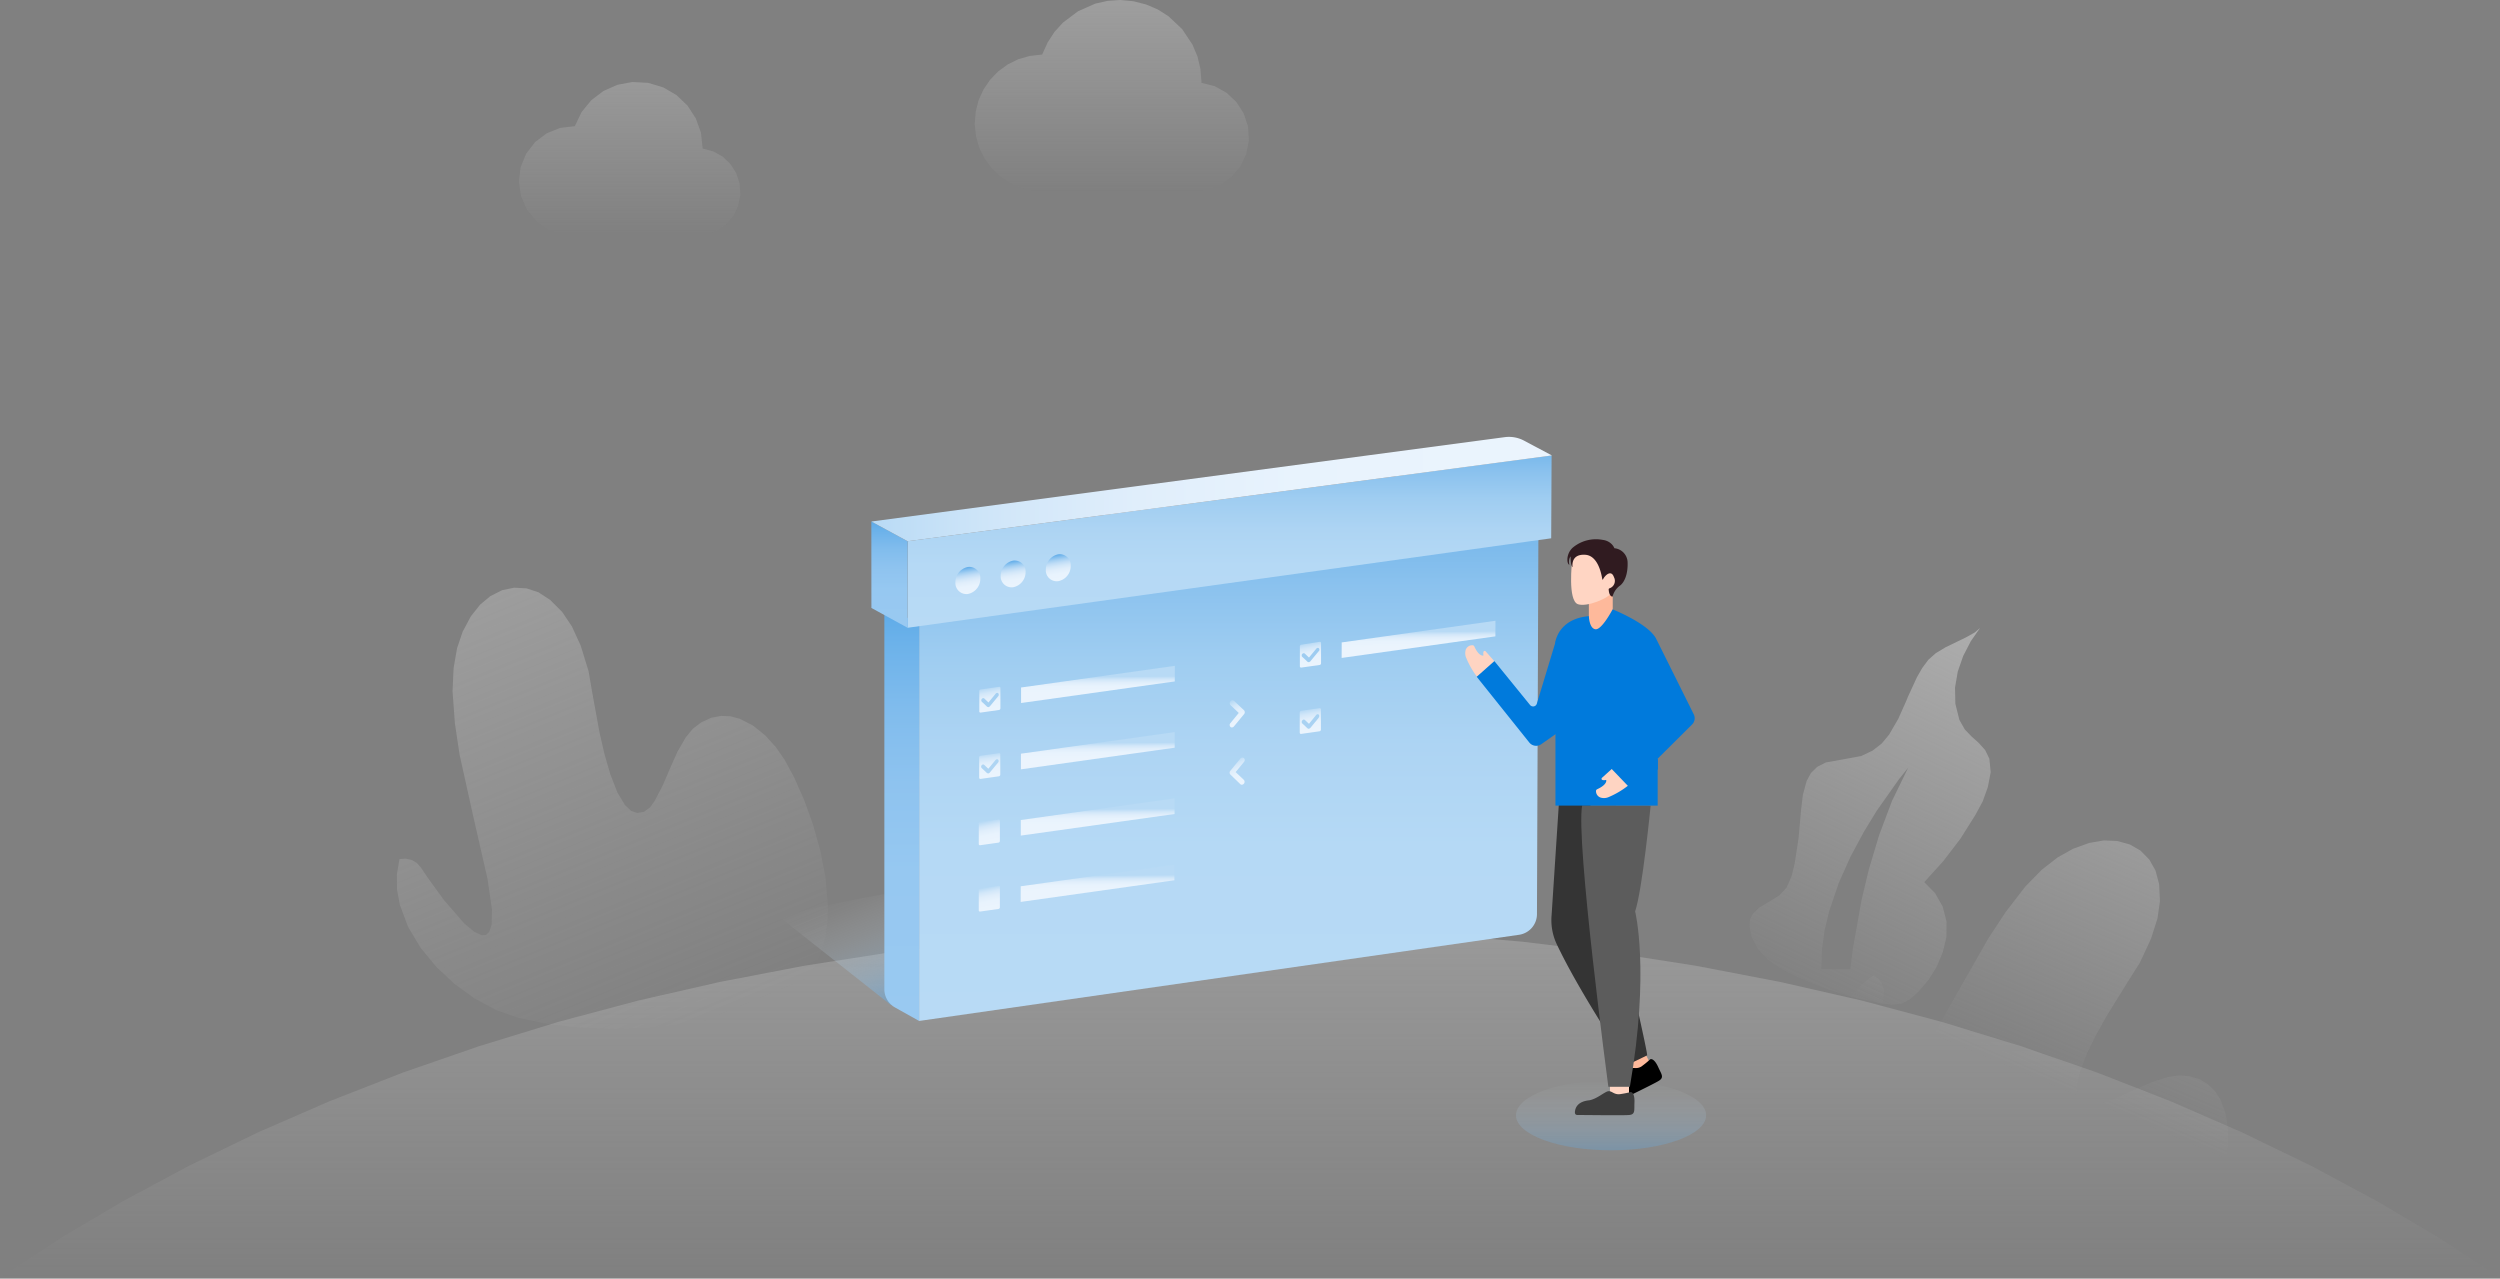 <svg xmlns="http://www.w3.org/2000/svg" xmlns:xlink="http://www.w3.org/1999/xlink" width="370.52" height="189.5" viewBox="0 0 370.52 189.5"><rect x="0" y="0" width="370.52" height="189.5" fill="#808080" stroke="none"/><defs><style>.a{fill:url(#a);}.b{fill:url(#b);}.c{fill:url(#c);}.d{fill:url(#d);}.e{fill:url(#e);}.f{fill:url(#f);}.g{fill:url(#g);}.h{fill:url(#h);}.i{fill:url(#i);}.j{fill:url(#j);}.k{fill:url(#k);}.l{fill:url(#l);}.m{fill:url(#m);}.n{fill:url(#n);}.o{fill:url(#o);}.p{fill:url(#p);}.q{fill:url(#q);}.r{fill:url(#r);}.s{fill:url(#s);}.t{fill:url(#t);}.u{fill:url(#u);}.v{fill:url(#v);}.w{fill:url(#w);}.x{fill:url(#y);}.y{fill:url(#z);}.z{fill:url(#aa);}.aa{fill:url(#ab);}.ab{fill:url(#ac);}.ac{fill:url(#ad);}.ad{fill:#feb99b;}.ae{fill:#343434;}.af{fill:#ffd5c3;}.ag{fill:#5c5c5c;}.ah{fill:#3e3e3e;}.ai{fill:#fed4c2;}.aj{fill:#301b20;}.ak{fill:url(#ae);}.al{fill:url(#af);}.am{fill:#007adc;}</style><linearGradient id="a" x1="-0.47" y1="-1.86" x2="0.689" y2="1" gradientUnits="objectBoundingBox"><stop offset="0" stop-color="#d2d2d2"/><stop offset="1" stop-color="#d2d2d2" stop-opacity="0"/></linearGradient><linearGradient id="b" x1="1.19" y1="-1.109" x2="0.545" y2="0.556" xlink:href="#a"/><linearGradient id="c" x1="0.5" y1="-2.212" x2="0.5" xlink:href="#a"/><linearGradient id="d" x1="1.001" y1="-0.978" x2="0.388" y2="1.047" xlink:href="#a"/><linearGradient id="e" x1="0.5" y1="-2.301" x2="0.5" xlink:href="#a"/><linearGradient id="f" x1="0.5" y1="-1.692" x2="0.5" xlink:href="#a"/><linearGradient id="g" x1="0.5" y1="1" x2="0.5" gradientUnits="objectBoundingBox"><stop offset="0" stop-color="#5caae8" stop-opacity="0.302"/><stop offset="1" stop-color="#fff" stop-opacity="0"/></linearGradient><linearGradient id="h" x1="0.881" y1="1.048" x2="0.466" y2="0.022" gradientUnits="objectBoundingBox"><stop offset="0" stop-color="#5caae8" stop-opacity="0.502"/><stop offset="0.29" stop-color="#99caf1" stop-opacity="0.31"/><stop offset="0.6" stop-color="#d0e7f8" stop-opacity="0.141"/><stop offset="0.85" stop-color="#f2f8fd" stop-opacity="0.039"/><stop offset="1" stop-color="#fff" stop-opacity="0"/></linearGradient><linearGradient id="i" x1="0.5" y1="-0.001" x2="0.5" y2="1" gradientUnits="objectBoundingBox"><stop offset="0" stop-color="#7ab9eb"/><stop offset="0.1" stop-color="#8bc2ee"/><stop offset="0.25" stop-color="#9fcdf1"/><stop offset="0.43" stop-color="#add4f3"/><stop offset="0.64" stop-color="#b5d9f5"/><stop offset="1" stop-color="#b8daf5"/></linearGradient><linearGradient id="j" x1="0.496" x2="0.496" y2="1" gradientUnits="objectBoundingBox"><stop offset="0" stop-color="#5caae8"/><stop offset="0.09" stop-color="#6cb2ea"/><stop offset="0.25" stop-color="#80bced"/><stop offset="0.43" stop-color="#8ec3ef"/><stop offset="0.64" stop-color="#96c8f1"/><stop offset="1" stop-color="#99c9f1"/></linearGradient><linearGradient id="k" y1="0" xlink:href="#i"/><linearGradient id="l" x1="0.501" y1="0" x2="0.501" xlink:href="#j"/><linearGradient id="m" y1="0.501" x2="1" y2="0.501" gradientUnits="objectBoundingBox"><stop offset="0" stop-color="#b8daf5"/><stop offset="0.04" stop-color="#beddf6"/><stop offset="0.2" stop-color="#d2e7f9"/><stop offset="0.39" stop-color="#e0eefb"/><stop offset="0.62" stop-color="#e8f3fd"/><stop offset="1" stop-color="#ebf4fd"/></linearGradient><linearGradient id="n" x1="0.493" y1="0.296" x2="0.507" y2="0.706" xlink:href="#m"/><linearGradient id="o" x1="0.425" y1="0.063" x2="0.575" y2="0.932" xlink:href="#m"/><linearGradient id="p" x1="0.493" y1="0.293" x2="0.507" y2="0.705" xlink:href="#m"/><linearGradient id="q" x1="0.425" y1="0.061" x2="0.575" y2="0.932" xlink:href="#m"/><linearGradient id="r" x1="0.493" y1="0.295" x2="0.507" y2="0.707" xlink:href="#m"/><linearGradient id="s" x1="0.442" y1="0.061" x2="0.589" y2="0.929" xlink:href="#m"/><linearGradient id="t" x1="0.493" y1="0.293" x2="0.507" y2="0.705" xlink:href="#m"/><linearGradient id="u" x1="0.435" y1="0.058" x2="0.581" y2="0.929" xlink:href="#m"/><linearGradient id="v" x1="0.493" y1="0.296" x2="0.507" y2="0.706" xlink:href="#m"/><linearGradient id="w" x1="0.427" y1="0.061" x2="0.576" y2="0.929" xlink:href="#m"/><linearGradient id="y" x1="0.427" y1="0.058" x2="0.576" y2="0.929" xlink:href="#m"/><linearGradient id="z" x1="0.426" y1="0.03" x2="0.672" y2="1.012" xlink:href="#m"/><linearGradient id="aa" x1="0.327" y1="-0.002" x2="0.578" y2="0.98" xlink:href="#m"/><linearGradient id="ab" x1="0.426" y1="0.014" x2="0.572" y2="0.981" gradientUnits="objectBoundingBox"><stop offset="0" stop-color="#5caae8"/><stop offset="0" stop-color="#5eabe8"/><stop offset="0.1" stop-color="#83beee"/><stop offset="0.2" stop-color="#a3cff2"/><stop offset="0.31" stop-color="#bedcf6"/><stop offset="0.43" stop-color="#d2e7f9"/><stop offset="0.56" stop-color="#e0eefb"/><stop offset="0.73" stop-color="#e8f3fd"/><stop offset="1" stop-color="#ebf4fd"/></linearGradient><linearGradient id="ac" x1="0.423" y1="0.014" x2="0.572" y2="0.996" xlink:href="#ab"/><linearGradient id="ad" x1="0.425" y1="0.013" x2="0.574" y2="0.986" xlink:href="#ab"/><linearGradient id="ae" x1="-27.988" y1="0.71" x2="-28.885" y2="0.187" gradientUnits="objectBoundingBox"><stop offset="0" stop-color="#007adc"/><stop offset="1" stop-color="#0ab0ed"/></linearGradient><linearGradient id="af" x1="-21.629" y1="0.784" x2="-22.7" y2="0.346" xlink:href="#ae"/></defs><g transform="translate(0 10)"><g transform="translate(0 -20)"><path class="a" d="M73.26,159.55l-2.94-1.58-2.94-2.13-2.69-2.51-2.34-2.84-1.87-3.12-1.22-3.26-.42-2.25-.02-2.25.38-2.28.92-.08.87.19.77.44.62.69,1,1.49,2.42,3.34,2.97,3.42,1.52,1.28,1.12.51.62-.04.48-.46.36-1.1.04-2.22-.65-4.51-2.1-9.2-2.04-9.2-.7-4.66-.35-4.75.16-3.48.51-2.92.83-2.45,1.21-2.27,1.37-1.73,1.52-1.27,1.75-.88,1.77-.37,1.85.1,1.76.58,1.75,1.14,1.79,1.8,1.42,2.12,1.31,2.86,1.16,3.77.58,3.37,1.05,5.75.73,3.17.86,2.98,1.06,2.72,1.11,1.85.92.87.91.31.99-.17.92-.68.66-.93,1.21-2.32,1.07-2.5,1.1-2.47,1.25-2.16,1.03-1.25,1.24-.95,1.5-.69,1.45-.27,1.39.06,1.38.37,1.94.99,1.82,1.46,1.59,1.75,1.31,1.89,1.38,2.56,1.49,3.35,1.3,3.6,1.11,3.94.78,4.03.34,3.94-.06,2.62-.35,2.4-.62,2.22-.96,2.06-1.32,1.76-1.72,1.5-2.03,1.2-2.42,1.11-2.86.99-4.48,1.14-4.98.82-5.11.48-5.13.14-5.05-.21-4.59-.53-4.31-.92-3.36-1.18Z"/><path class="b" d="M273.19,180.43l-1.12-3.14-.76-3.55-.31-3.67.17-3.68.41-2.42.67-2.26.91-2.13,1.21-1.95,1.5-1.68,1.82-1.45.74.57.51.74.26.86-.01.93-.27,1.78-.44,4.1-.1,4.53.27,1.97.49,1.13.49.39.66-.02,1.01-.58,1.51-1.62,2.55-3.78,4.66-8.24,4.67-8.19,2.58-3.92,2.9-3.76,2.44-2.49,2.34-1.82,2.26-1.27,2.42-.88,2.17-.37,1.98.08,1.89.52,1.57.91,1.3,1.32.92,1.62.54,2.02.12,2.54-.36,2.53-.95,3-1.66,3.58-1.83,2.89-3.07,4.97-1.59,2.84-1.37,2.78-1.04,2.74-.41,2.11.09,1.27.47.84.85.55,1.13.1,1.11-.24,2.45-.91,2.48-1.14,2.48-1.09,2.39-.77,1.6-.24,1.57.11,1.58.48,1.25.78.99.97.78,1.2.77,2.04.37,2.3.01,2.36-.3,2.28-.97,3.35-1.6,3.38-2.13,3.14-2.66,2.81-2.02,1.61-2.2,1.32-2.4,1.04-2.52.68-2.68.27-2.89-.14-4.58-.82-5.18-1.34-5.18-1.76-5.09-2.2-3.29-1.73-2.96-1.87-2.67-2.01-2.41-2.28-1.87-2.37-1.39-2.46Z"/><path class="c" d="M370.52,199.36l-8.83-5.78-9.32-5.52-9.83-5.27-10.36-5.01-10.45-4.55-10.87-4.25-11.32-3.92-11.77-3.61-11.8-3.15-12.15-2.77-12.51-2.4-12.89-2.01-12.87-1.56-13.14-1.13-13.42-.68-13.73-.25-13.73.25-13.42.68-13.15,1.13-12.86,1.56-12.89,2.01-12.51,2.4L94.55,158.3l-11.8,3.15-11.77,3.61-11.32,3.92-10.87,4.25-10.46,4.55-10.35,5.01-9.83,5.27-9.32,5.52L0,199.36Z"/><path class="d" d="M293.47,103.06l-1.37,1.96-1.13,2.18-.81,2.32-.41,2.38.05,2.41.6,2.39.8,1.41,1,1.04,1.07.96.95,1.06.62,1.28.2,2.01-.43,2.21-.75,2.09-1.07,1.99-2.24,3.56-2.54,3.32-2.82,3.11,1.62,1.65,1.11,1.97.57,2.19-.01,2.31-.54,2.26-.89,2.13-1.21,1.96-1.52,1.76-1.12,1.05-1.35.73-1.42.16-1.42-.16-4.55-.99-4.41-1.41-4.28-1.83-1.95-1.03-1.79-1.26-1.47-1.53-.97-1.85-.3-1.52.08-1.07.36-.75.95-.96,1.28-.78.46-.26,1.31-.83,1.04-1.11.75-1.7.46-1.88.58-3.76.37-4.16.27-2.28.56-2.05.64-1.18.93-.91,1.27-.65,2.62-.47,2.61-.48,1.68-.79,1.37-1.06,1.11-1.34,1.35-2.33,1.16-2.6.26-.64,1.35-2.93.78-1.36.9-1.21,1.1-.98,1.44-.87,3.01-1.46,1.33-.74ZM282.8,123.79l-1.38,1.73-3.27,4.64-1.89,3.09-1.98,3.68-1.75,3.91-1.42,4.18-.69,2.87-.39,2.87-.09,2.87h4.29l.36-2.9,1.3-7.31,1.09-4.57,1.53-5.1,1.91-5.07Z"/><path class="e" d="M104.14,22.01h0l-.25-2.34-.77-2.13-1.22-1.88-1.63-1.56-1.95-1.14-2.25-.68-2.35-.13-2.22.42-2.06.91-1.79,1.36-1.44,1.74L85.19,18.7,83,18.96l-1.98.8-1.71,1.29-1.34,1.74-.82,2.04-.25,2.12.32,2.12.89,2.01,1.39,1.7,1.75,1.23,2.01.74,2.18.19h17.89l1.67-.25,1.45-.59,1.28-.95,1.01-1.23.66-1.42.33-1.65-.12-1.69-.49-1.49-.85-1.34-1.14-1.1-1.37-.77-1.62-.45Z" transform="translate(0 10)"/><path class="f" d="M178.07,12.21v-.06l-.16-1.96-.44-1.83-.72-1.72-1.54-2.32-2.03-1.91-1.57-1L169.88.67,167.97.18,166.02,0l-1.88.13-1.82.41-2.55,1.13-2.22,1.67-1.26,1.38-1.02,1.57-.81,1.79-1.85.21-1.7.49-1.56.77-1.41,1.03-1.19,1.23-.98,1.44-.73,1.59-.43,1.7-.15,1.86.2,1.85.49,1.69.78,1.56,1.03,1.41,1.23,1.19,1.44.99,1.59.72,1.7.44,1.86.14H177l2.08-.26,1.86-.75,1.61-1.18,1.28-1.53.87-1.81.4-2.06-.14-2.09-.64-1.91-1.07-1.67-1.45-1.37-1.75-.98-2.04-.52Z" transform="translate(0 10)"/></g><g transform="translate(68 54.792)"><path class="g" d="M184.86,100.5c0,2.87-6.31,5.19-14.09,5.19s-14.09-2.32-14.09-5.19,6.31-5.19,14.09-5.19S184.86,97.63,184.86,100.5Z"/><path class="h" d="M64.08,67.54c-5.88,1-11.45,2.21-16.66,3.5L64.08,84.19Z"/><path class="i" d="M160,15l-.21,55.75a3.1,3.1,0,0,1-2.65,3L68.22,86.52V27.72Z"/><path class="j" d="M68.22,86.52l-3.58-2a3.1,3.1,0,0,1-1.57-2.69V24.91l5.16,2.83Z"/><path class="k" d="M161.96,2.71l-.06,12.28L66.51,28.25V15.42Z"/><path class="l" d="M66.51,28.25l-5.36-2.94L61.14,12.5l5.37,2.92Z"/><path class="m" d="M66.51,15.42,61.14,12.5,155,0a4.776,4.776,0,0,1,2.85.5L162,2.71Z"/><path class="n" d="M106.12,33.89l-.01,2.31L83.33,39.4V37.1Z"/><path class="o" d="M80.08,37a.155.155,0,0,1,.14.05.19.19,0,0,1,.05.13v3a.258.258,0,0,1-.19.25l-2.75.39a.174.174,0,0,1-.19-.19v-3a.238.238,0,0,1,.19-.24Zm-.13,1.38a.331.331,0,0,0,0-.42.221.221,0,0,0-.19-.06.311.311,0,0,0-.19.11L78.5,39.32l-.61-.58a.221.221,0,0,0-.19-.06.311.311,0,0,0-.19.11.332.332,0,0,0,0,.42l.8.75.19.06.19-.11,1.27-1.54"/><path class="p" d="M106.1,43.71v2.31L83.31,49.23V46.91Z"/><path class="q" d="M80.06,46.83a.155.155,0,0,1,.14.05.19.19,0,0,1,.05.13v3a.258.258,0,0,1-.19.25l-2.75.39a.174.174,0,0,1-.19-.19v-3a.238.238,0,0,1,.19-.24Zm-.13,1.38a.332.332,0,0,0,0-.42.221.221,0,0,0-.19-.06.311.311,0,0,0-.19.11l-1.07,1.3-.61-.57a.221.221,0,0,0-.19-.06.311.311,0,0,0-.19.11.332.332,0,0,0,0,.42l.8.75.19.06.19-.11,1.27-1.54"/><path class="r" d="M106.08,53.53v2.32l-22.79,3.2V56.74Z"/><path class="s" d="M80,56.66a.155.155,0,0,1,.14.05.19.19,0,0,1,.05.13v3a.258.258,0,0,1-.19.25l-2.75.39a.174.174,0,0,1-.19-.19v-3a.208.208,0,0,1,.05-.2A.246.246,0,0,1,77.3,57Z"/><path class="t" d="M106.06,63.36v2.31L83.27,68.88l.01-2.32Z"/><path class="u" d="M80,66.49a.155.155,0,0,1,.14.05.19.19,0,0,1,.05.13v3a.258.258,0,0,1-.19.25l-2.75.39a.174.174,0,0,1-.19-.19v-3a.238.238,0,0,1,.19-.24Z"/><path class="v" d="M153.64,27.21l-.01,2.31-22.79,3.2.01-2.3Z"/><path class="w" d="M127.6,30.33a.155.155,0,0,1,.14.05.19.19,0,0,1,.05.13v3a.258.258,0,0,1-.19.25l-2.75.39a.147.147,0,0,1-.14-.05.2.2,0,0,1-.06-.14V31a.247.247,0,0,1,.2-.24Zm-.13,1.38a.332.332,0,0,0,0-.42.221.221,0,0,0-.19-.06.311.311,0,0,0-.19.11L126,32.66l-.61-.58a.242.242,0,0,0-.2-.06.311.311,0,0,0-.19.11.332.332,0,0,0,0,.42l.8.75.19.06.19-.11,1.27-1.54"/><path class="p" d="M153.62,37.03v2.32l-22.79,3.2V40.23Z"/><path class="x" d="M127.58,40.16a.155.155,0,0,1,.14.05.19.19,0,0,1,.05.13v3a.258.258,0,0,1-.19.25l-2.75.39a.147.147,0,0,1-.14-.05.2.2,0,0,1-.06-.14v-3a.247.247,0,0,1,.2-.24Zm-.13,1.38a.331.331,0,0,0,0-.42.221.221,0,0,0-.19-.06.311.311,0,0,0-.19.11L126,42.48l-.61-.57a.242.242,0,0,0-.2-.06A.317.317,0,0,0,125,42a.332.332,0,0,0,0,.42l.8.75.19.06.19-.11,1.27-1.54"/><path class="y" d="M116.11,47.49a.315.315,0,0,1,.26.08.426.426,0,0,1,0,.56l-1.24,1.51,1.23,1.16a.447.447,0,0,1,.07.43.46.46,0,0,1-.34.28.315.315,0,0,1-.26-.08L114.35,50a.4.4,0,0,1,0-.56l1.5-1.83A.42.42,0,0,1,116.11,47.49Z"/><path class="z" d="M114.63,39a.353.353,0,0,1,.26.08l1.49,1.4a.439.439,0,0,1,0,.57l-1.5,1.82a.461.461,0,0,1-.26.15.315.315,0,0,1-.26-.08.4.4,0,0,1,0-.56l1.23-1.51-1.22-1.16a.4.4,0,0,1,0-.56A.461.461,0,0,1,114.63,39Z"/><path class="aa" d="M75.45,19.24a1.612,1.612,0,0,1,1.34.44,1.635,1.635,0,0,1,.5,1.32,2.282,2.282,0,0,1-1.84,2.24A1.635,1.635,0,0,1,73.6,21.5,2.294,2.294,0,0,1,75.45,19.24Z"/><path class="ab" d="M82.15,18.3a1.659,1.659,0,0,1,1.33.41A1.641,1.641,0,0,1,84,20a2.282,2.282,0,0,1-1.84,2.24,1.622,1.622,0,0,1-1.85-1.73A2.3,2.3,0,0,1,82.15,18.3Z"/><path class="ac" d="M88.85,17.36a1.634,1.634,0,0,1,1.84,1.74,2.282,2.282,0,0,1-1.84,2.24A1.622,1.622,0,0,1,87,19.61,2.3,2.3,0,0,1,88.85,17.36Z"/><path class="ad" d="M177.22,94.12l-2.52,1.25-1.52-3.04,2.52-1.26Z"/><path class="ae" d="M176.12,91.62,173.27,93s-7.12-10.59-10.54-17.84a8.366,8.366,0,0,1-.77-4.32l1.17-17.93h4.2S176.2,90.57,176.12,91.62Z"/><path d="M176.56,92.22c.26-.16.75.13,1.21,1.16s.91,1.49.1,2-5.52,2.77-6.84,3.43c-.45.22-.57-.29-.61-.41-.17-.53-.17-1.46,1.2-2.32,1-.72,1.5-2.24,2-2.49s.9.12,1.64-.31A14.659,14.659,0,0,0,176.56,92.22Z"/><path class="af" d="M173.43,99.04h-2.82v-3.4h2.82Z"/><path class="ag" d="M176.64,54.6s-1.23,12.57-2.3,15.68c0,0,2.21,8.82-.78,26h-3.19s-4.9-36.81-3.87-41.72Z"/><path class="ah" d="M173.68,97.06c.3,0,.61.45.56,1.58s.15,1.74-.79,1.82-6.17,0-7.65,0c-.5,0-.38-.52-.36-.64.09-.55.49-1.38,2.11-1.54,1.19-.21,2.34-1.34,2.87-1.35s.75.5,1.61.45A15.026,15.026,0,0,0,173.68,97.06Z"/><path class="ad" d="M171.02,28.79h-3.54V22.26h3.54Z"/><path class="af" d="M165,18.37s-.69,5.86.87,6.39c1.3.44,4.56-.83,5.2-1.91.77-1.3-.13-4.08-.13-4.08l-3.22-2.12-2.59.82Z"/><path class="ai" d="M150.5,31c.54,1.22,1.06,1.37,1.27,1.38a.091.091,0,0,0,.07-.03.144.144,0,0,0,.02-.07.9.9,0,0,1,0-.46.2.2,0,0,1,.14-.14.228.228,0,0,1,.19.07l1.28,1.45-2.53,2.36a12.7,12.7,0,0,1-1.64-2.86,1.707,1.707,0,0,1-.11-1,1,1,0,0,1,1-.86A.3.3,0,0,1,150.5,31Z"/><path class="aj" d="M171,23.63s-.51.07-.58-1.06a.162.162,0,0,1,.1-.16,1.165,1.165,0,0,0,.68-1.66c-.4-1.17-1.33-.27-1.61.3a.06.06,0,1,1-.12,0c-.14-.91-.68-3.5-2.52-3.62-2.24-.14-1.88,1.83-1.88,1.83s-.31-.12-.28-1.58c0,0-.4.34-.2,1.24,0,0-.26-.06-.29-.69a2.419,2.419,0,0,1,.81-1.87,5.363,5.363,0,0,1,4.46-1.13,2.229,2.229,0,0,1,1.28.61,2,2,0,0,1,.42.62,2.161,2.161,0,0,1,1.95,2c.08,1.79-.44,3.08-1.2,3.6A2.782,2.782,0,0,0,171,23.63Z"/><path class="ak" d="M162.69,29.86l-2.92,9.64a.579.579,0,0,1-.44.4.6.6,0,0,1-.56-.2l-5.29-6.51-2.62,2.32,7.8,9.75a1.308,1.308,0,0,0,1.76.25l6.49-4.56Z"/><path class="al" d="M167.48,26.53s.06,1.86,1,1.94S171,25.52,171,25.52s5.25,2.08,6.44,4.33h0l5.59,11.23a1.293,1.293,0,0,1-.25,1.5l-5.1,5.07V54.6H162.53V30.3S163,26.9,167.48,26.53Z"/><path class="am" d="M174.62,35.6l3,4.9a.737.737,0,0,1-.08.88l-5.81,6.49h0l5-6.9Z"/><path class="ai" d="M168.71,52.18c1.22-.56,1.36-1.08,1.36-1.29a.1.1,0,0,0-.04-.07.082.082,0,0,0-.07-.01.9.9,0,0,1-.46,0,.2.2,0,0,1-.14-.14.228.228,0,0,1,.07-.19l1.44-1.3,2.39,2.49a12.465,12.465,0,0,1-2.84,1.67,1.711,1.711,0,0,1-1,.12,1,1,0,0,1-.88-1A.3.3,0,0,1,168.71,52.18Z"/><path class="am" d="M177.71,47.66v1.57l-3.32,1.73Z"/></g></g></svg>